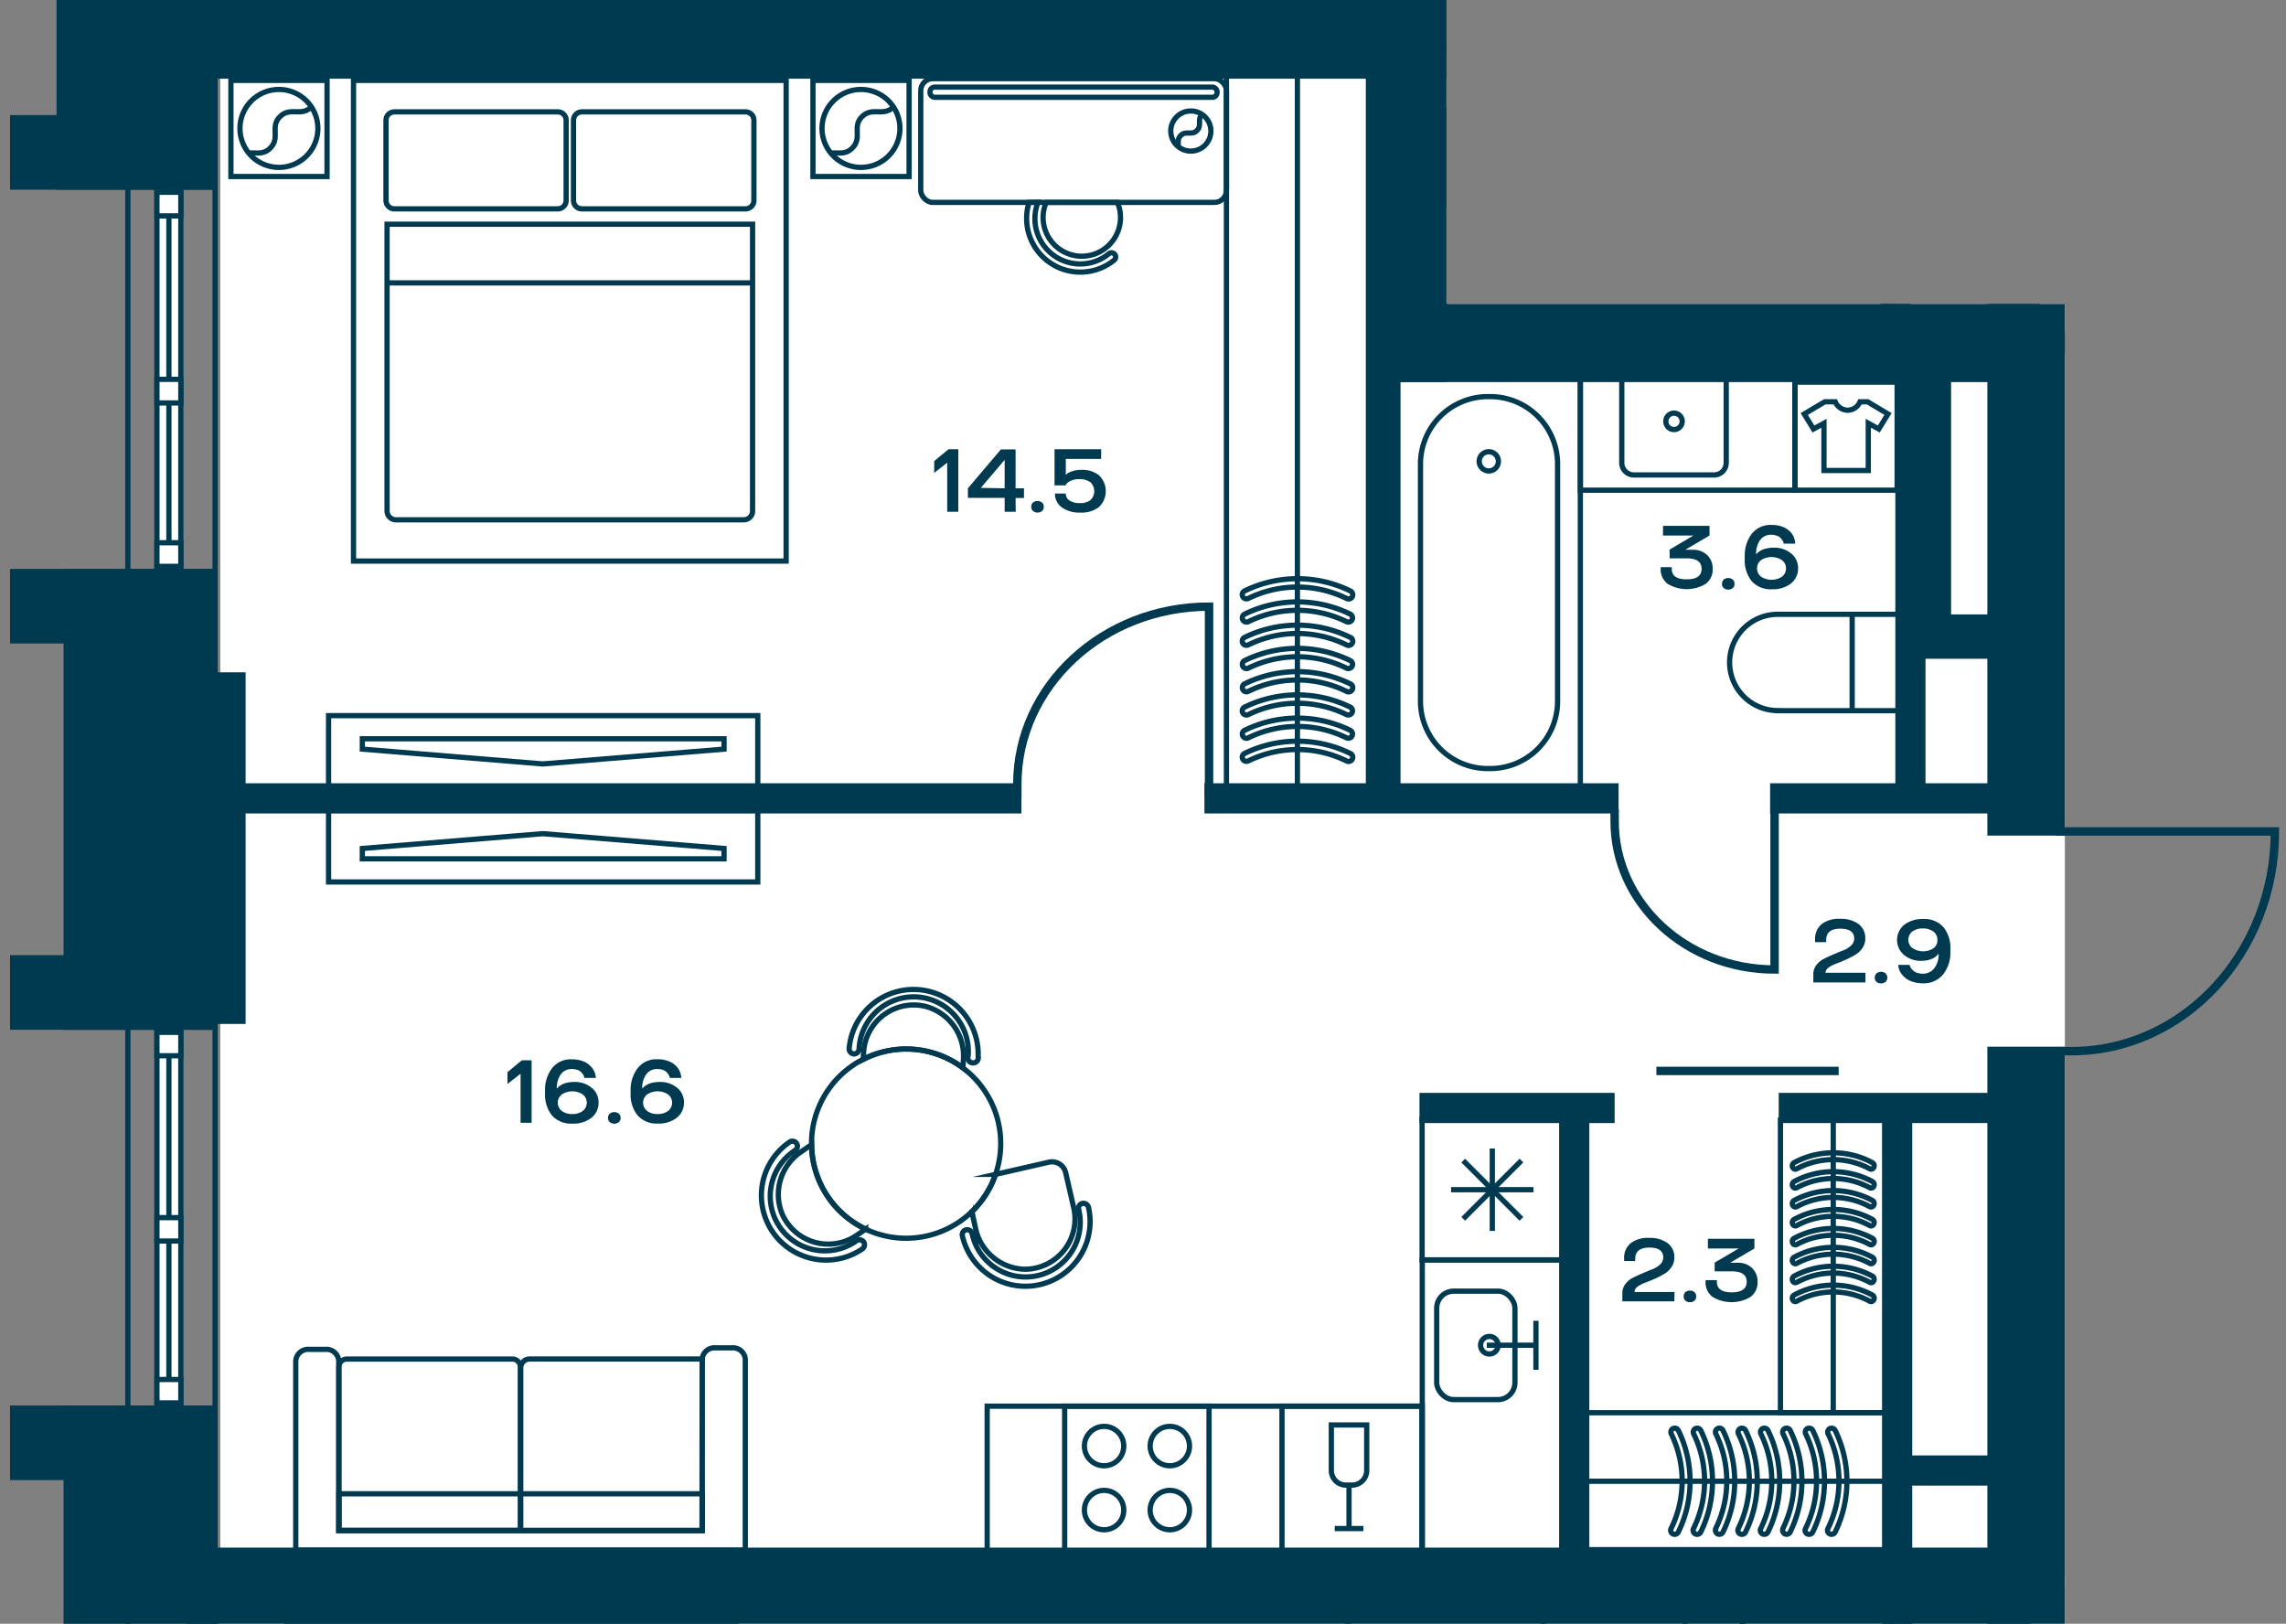 <svg id="Слой_1" data-name="Слой 1" xmlns="http://www.w3.org/2000/svg" xmlns:xlink="http://www.w3.org/1999/xlink" viewBox="0 0 435.4 309.26"><rect x="0" y="0" width="435.4" height="309.26" fill="#808080" stroke="none"/><defs><clipPath id="clip-path"><polygon points="0 0 0 309.26 435.4 309.26 435.4 57.88 275.46 57.88 275.46 0 0 0" fill="none"/></clipPath></defs><polygon points="41.97 0 41.97 12.36 268.95 12.36 268.95 63.02 393.28 63.02 393.28 57.87 275.46 57.87 275.46 0 41.97 0" fill="#fff"/><polygon points="41.96 5.86 41.96 302.14 393.28 302.14 393.28 67.36 268.84 67.36 268.84 5.86 41.96 5.86" fill="#fff"/><rect x="41.97" y="300.3" width="351.31" height="8.96" fill="#fff"/><g clip-path="url(#clip-path)"><line x1="24.35" y1="-548.26" x2="24.35" y2="792.86" fill="none" stroke="#003a50" stroke-miterlimit="10"/><line x1="40.97" y1="-525.31" x2="40.97" y2="792.86" fill="none" stroke="#003a50" stroke-miterlimit="10"/></g><rect x="29.89" y="36.62" width="4.55" height="71.25" fill="#fff"/><rect x="29.89" y="36.62" width="4.55" height="71.25" fill="none" stroke="#003a50" stroke-miterlimit="10"/><line x1="32.17" y1="107.87" x2="32.17" y2="36.62" fill="none" stroke="#003a50" stroke-miterlimit="10"/><rect x="29.89" y="103.37" width="4.55" height="4.5" fill="#fff"/><rect x="29.89" y="103.37" width="4.55" height="4.5" fill="none" stroke="#003a50" stroke-miterlimit="10"/><rect x="29.89" y="36.62" width="4.55" height="4.51" fill="#fff"/><rect x="29.89" y="36.62" width="4.55" height="4.5" fill="none" stroke="#003a50" stroke-miterlimit="10"/><rect x="29.89" y="72.25" width="4.55" height="4.51" fill="#fff"/><rect x="29.89" y="72.25" width="4.55" height="4.5" fill="none" stroke="#003a50" stroke-miterlimit="10"/><rect x="29.89" y="196.62" width="4.55" height="70.57" fill="#fff"/><rect x="29.89" y="196.62" width="4.55" height="70.58" fill="none" stroke="#003a50" stroke-miterlimit="10"/><line x1="32.17" y1="267.2" x2="32.17" y2="196.62" fill="none" stroke="#003a50" stroke-miterlimit="10"/><rect x="29.89" y="262.74" width="4.55" height="4.46" fill="#fff"/><rect x="29.89" y="262.74" width="4.55" height="4.46" fill="none" stroke="#003a50" stroke-miterlimit="10"/><rect x="29.89" y="196.62" width="4.55" height="4.46" fill="#fff"/><rect x="29.89" y="196.62" width="4.55" height="4.46" fill="none" stroke="#003a50" stroke-miterlimit="10"/><rect x="29.89" y="231.91" width="4.55" height="4.46" fill="#fff"/><rect x="29.89" y="231.91" width="4.55" height="4.46" fill="none" stroke="#003a50" stroke-miterlimit="10"/><g clip-path="url(#clip-path)"><path d="M338.6,135.36h23.2V117H338.6a9.17,9.17,0,1,0,0,18.34Z" fill="none" stroke="#003a50" stroke-miterlimit="10"/></g><line x1="352.77" y1="117.02" x2="352.77" y2="135.36" fill="none" stroke="#003a50" stroke-miterlimit="10"/><rect x="266.25" y="72.13" width="34.75" height="77.66" fill="none" stroke="#003a50" stroke-miterlimit="10"/><g clip-path="url(#clip-path)"><path d="M270.55,88.15v45.63a12.84,12.84,0,0,0,13.06,12.6h0a12.83,12.83,0,0,0,13.05-12.6V88.15a12.84,12.84,0,0,0-13.05-12.61h0A12.85,12.85,0,0,0,270.55,88.15Z" fill="none" stroke="#003a50" stroke-miterlimit="10"/><path d="M283.62,89.7a1.83,1.83,0,1,0-1.89-1.83A1.86,1.86,0,0,0,283.62,89.7Z" fill="none" stroke="#003a50" stroke-miterlimit="10"/><rect x="275.29" y="21.06" width="83.84" height="37.52" fill="none" stroke="#003a50" stroke-miterlimit="10"/><path d="M341.84,53.93H292.59A13.86,13.86,0,0,1,279,39.83v0a13.86,13.86,0,0,1,13.61-14.1h49.25a13.86,13.86,0,0,1,13.61,14.1v0A13.86,13.86,0,0,1,341.84,53.93Z" fill="none" stroke="#003a50" stroke-miterlimit="10"/><path d="M340.17,39.82a2,2,0,1,1,2,2A2,2,0,0,1,340.17,39.82Z" fill="none" stroke="#003a50" stroke-miterlimit="10"/><path d="M291.67-11h-15.8a2.3,2.3,0,0,0-2.3,2.3V6.59a2.31,2.31,0,0,0,2.3,2.31h15.8A2.31,2.31,0,0,0,294,6.59V-8.69A2.3,2.3,0,0,0,291.67-11Z" fill="none" stroke="#003a50" stroke-miterlimit="10"/><path d="M285.33-1a1.55,1.55,0,0,0-1.56-1.55A1.55,1.55,0,0,0,282.21-1,1.56,1.56,0,0,0,283.77.51,1.56,1.56,0,0,0,285.33-1Z" fill="none" stroke="#003a50" stroke-miterlimit="10"/><rect x="273.61" y="-26.53" width="22.8" height="47.59" fill="none" stroke="#003a50" stroke-miterlimit="10"/><path d="M328.78,88.15V72.36a2.3,2.3,0,0,0-2.31-2.31H311.19a2.3,2.3,0,0,0-2.3,2.31V88.15a2.31,2.31,0,0,0,2.3,2.31h15.28A2.31,2.31,0,0,0,328.78,88.15Z" fill="none" stroke="#003a50" stroke-miterlimit="10"/><path d="M318.83,81.81a1.56,1.56,0,1,0-1.55-1.55A1.55,1.55,0,0,0,318.83,81.81Z" fill="none" stroke="#003a50" stroke-miterlimit="10"/></g><rect x="301" y="71.86" width="40.87" height="21.5" fill="none" stroke="#003a50" stroke-miterlimit="10"/><rect x="62.58" y="154.36" width="81.75" height="13.62" fill="none" stroke="#003a50" stroke-miterlimit="10"/><polygon points="69.01 161.6 103.37 158.78 137.9 161.6 137.9 163.57 69.01 163.57 69.01 161.6" fill="none" stroke="#003a50" stroke-miterlimit="10"/><g clip-path="url(#clip-path)"><rect x="63.85" y="-12.85" width="81.75" height="13.62" fill="none" stroke="#003a50" stroke-miterlimit="10"/></g><rect x="62.58" y="136.3" width="81.75" height="13.62" fill="none" stroke="#003a50" stroke-miterlimit="10"/><polygon points="69.01 142.68 103.37 145.5 137.9 142.68 137.9 140.71 69.01 140.71 69.01 142.68" fill="none" stroke="#003a50" stroke-miterlimit="10"/><rect x="233.59" y="12.37" width="27.05" height="137.43" fill="none" stroke="#003a50" stroke-miterlimit="10"/><g clip-path="url(#clip-path)"><path d="M237.42,136.18a.79.79,0,0,1-.35-1.51,22.91,22.91,0,0,1,20.09,0,.8.8,0,0,1,.36,1.06.81.81,0,0,1-1.07.37,21.27,21.27,0,0,0-18.68,0A.72.72,0,0,1,237.42,136.18Z" fill="none" stroke="#003a50" stroke-miterlimit="10"/><path d="M237.42,131.76a.8.8,0,0,1-.35-1.52,22.91,22.91,0,0,1,20.09,0,.8.8,0,1,1-.71,1.43,21.27,21.27,0,0,0-18.68,0A.73.73,0,0,1,237.42,131.76Z" fill="none" stroke="#003a50" stroke-miterlimit="10"/><path d="M237.42,127.33a.8.8,0,0,1-.72-.44.81.81,0,0,1,.37-1.08,22.91,22.91,0,0,1,20.09,0,.8.8,0,0,1-.71,1.44,21.27,21.27,0,0,0-18.68,0A.72.72,0,0,1,237.42,127.33Z" fill="none" stroke="#003a50" stroke-miterlimit="10"/><path d="M237.42,122.9a.79.79,0,0,1-.35-1.51,22.91,22.91,0,0,1,20.09,0,.8.8,0,1,1-.71,1.43,21.27,21.27,0,0,0-18.68,0A.72.72,0,0,1,237.42,122.9Z" fill="none" stroke="#003a50" stroke-miterlimit="10"/><path d="M237.42,118.48a.8.8,0,0,1-.72-.44.81.81,0,0,1,.37-1.08,22.91,22.91,0,0,1,20.09,0,.8.8,0,0,1-.71,1.44,21.27,21.27,0,0,0-18.68,0A.72.72,0,0,1,237.42,118.48Z" fill="none" stroke="#003a50" stroke-miterlimit="10"/><path d="M237.42,114.05a.79.79,0,0,1-.35-1.51,22.91,22.91,0,0,1,20.09,0,.8.8,0,1,1-.71,1.43,21.27,21.27,0,0,0-18.68,0A.72.72,0,0,1,237.42,114.05Z" fill="none" stroke="#003a50" stroke-miterlimit="10"/><path d="M237.42,140.61a.8.8,0,0,1-.35-1.52,22.91,22.91,0,0,1,20.09,0,.81.81,0,0,1,.36,1.07.79.79,0,0,1-1.07.36,21.27,21.27,0,0,0-18.68,0A.73.73,0,0,1,237.42,140.61Z" fill="none" stroke="#003a50" stroke-miterlimit="10"/><path d="M237.42,145a.79.79,0,0,1-.35-1.51,22.91,22.91,0,0,1,20.09,0,.8.8,0,1,1-.71,1.43,21.27,21.27,0,0,0-18.68,0A.72.72,0,0,1,237.42,145Z" fill="none" stroke="#003a50" stroke-miterlimit="10"/></g><line x1="247.11" y1="149.79" x2="247.11" y2="8.53" fill="none" stroke="#003a50" stroke-miterlimit="10"/><rect x="299.84" y="269.07" width="59.3" height="26.08" fill="none" stroke="#003a50" stroke-miterlimit="10"/><g clip-path="url(#clip-path)"><path d="M326.73,291.46a.77.77,0,0,0,.43.69.76.76,0,0,0,1-.35,22.06,22.06,0,0,0,0-19.37.76.76,0,0,0-1-.35.77.77,0,0,0-.36,1,20.44,20.44,0,0,1,0,18A.84.84,0,0,0,326.73,291.46Z" fill="none" stroke="#003a50" stroke-miterlimit="10"/><path d="M331,291.46a.77.77,0,0,0,1.46.34,22.06,22.06,0,0,0,0-19.37.78.78,0,0,0-1-.35.77.77,0,0,0-.35,1,20.53,20.53,0,0,1,0,18A.71.71,0,0,0,331,291.46Z" fill="none" stroke="#003a50" stroke-miterlimit="10"/><path d="M335.27,291.46a.77.77,0,0,0,1.46.34,22.06,22.06,0,0,0,0-19.37.78.78,0,0,0-1-.35.76.76,0,0,0-.35,1,20.53,20.53,0,0,1,0,18A.71.71,0,0,0,335.27,291.46Z" fill="none" stroke="#003a50" stroke-miterlimit="10"/><path d="M339.53,291.46a.77.77,0,0,0,.43.69.76.76,0,0,0,1-.35,22.06,22.06,0,0,0,0-19.37.76.76,0,0,0-1-.35.77.77,0,0,0-.36,1,20.44,20.44,0,0,1,0,18A.84.84,0,0,0,339.53,291.46Z" fill="none" stroke="#003a50" stroke-miterlimit="10"/><path d="M343.8,291.46a.77.77,0,0,0,1.46.34,22.06,22.06,0,0,0,0-19.37.78.78,0,0,0-1-.35.77.77,0,0,0-.35,1,20.53,20.53,0,0,1,0,18A.71.71,0,0,0,343.8,291.46Z" fill="none" stroke="#003a50" stroke-miterlimit="10"/><path d="M348.07,291.46a.77.77,0,0,0,1.46.34,22.06,22.06,0,0,0,0-19.37.78.78,0,0,0-1-.35.77.77,0,0,0-.35,1,20.53,20.53,0,0,1,0,18A.71.71,0,0,0,348.07,291.46Z" fill="none" stroke="#003a50" stroke-miterlimit="10"/><path d="M322.47,291.46a.77.77,0,0,0,1.46.34,22.06,22.06,0,0,0,0-19.37.78.78,0,0,0-1-.35.76.76,0,0,0-.35,1,20.53,20.53,0,0,1,0,18A.71.71,0,0,0,322.47,291.46Z" fill="none" stroke="#003a50" stroke-miterlimit="10"/><path d="M318.2,291.46a.77.77,0,0,0,1.46.34,22.06,22.06,0,0,0,0-19.37.78.78,0,0,0-1-.35.77.77,0,0,0-.35,1,20.53,20.53,0,0,1,0,18A.71.71,0,0,0,318.2,291.46Z" fill="none" stroke="#003a50" stroke-miterlimit="10"/></g><line x1="299.84" y1="282.12" x2="359.14" y2="282.12" fill="none" stroke="#003a50" stroke-miterlimit="10"/><rect x="339.11" y="213.33" width="20.11" height="55.74" fill="none" stroke="#003a50" stroke-miterlimit="10"/><g clip-path="url(#clip-path)"><path d="M356.37,240.69a.58.58,0,0,0,.53-.36.67.67,0,0,0-.26-.87,15.71,15.71,0,0,0-14.94,0,.69.69,0,0,0-.27.87.56.56,0,0,0,.79.29,14.66,14.66,0,0,1,13.89,0A.51.51,0,0,0,356.37,240.69Z" fill="none" stroke="#003a50" stroke-miterlimit="10"/><path d="M356.37,237.09a.6.6,0,0,0,.53-.36.67.67,0,0,0-.26-.87,15.71,15.71,0,0,0-14.94,0,.68.68,0,0,0-.27.87.56.56,0,0,0,.79.29,14.66,14.66,0,0,1,13.89,0A.51.51,0,0,0,356.37,237.09Z" fill="none" stroke="#003a50" stroke-miterlimit="10"/><path d="M356.37,233.49a.59.59,0,0,0,.53-.37.66.66,0,0,0-.26-.86,15.63,15.63,0,0,0-14.94,0,.67.67,0,0,0-.27.86.56.56,0,0,0,.79.3,14.58,14.58,0,0,1,13.89,0A.51.51,0,0,0,356.37,233.49Z" fill="none" stroke="#003a50" stroke-miterlimit="10"/><path d="M356.37,229.88a.58.58,0,0,0,.53-.36.68.68,0,0,0-.26-.87,15.71,15.71,0,0,0-14.94,0,.69.69,0,0,0-.27.87.57.57,0,0,0,.79.3,14.58,14.58,0,0,1,13.89,0A.62.62,0,0,0,356.37,229.88Z" fill="none" stroke="#003a50" stroke-miterlimit="10"/><path d="M356.37,226.28a.58.58,0,0,0,.53-.36.67.67,0,0,0-.26-.87,15.71,15.71,0,0,0-14.94,0,.69.69,0,0,0-.27.87.56.56,0,0,0,.79.29,14.66,14.66,0,0,1,13.89,0A.51.51,0,0,0,356.37,226.28Z" fill="none" stroke="#003a50" stroke-miterlimit="10"/><path d="M356.37,222.68a.6.6,0,0,0,.53-.36.67.67,0,0,0-.26-.87,15.71,15.71,0,0,0-14.94,0,.68.68,0,0,0-.27.87.56.56,0,0,0,.79.29,14.66,14.66,0,0,1,13.89,0A.51.51,0,0,0,356.37,222.68Z" fill="none" stroke="#003a50" stroke-miterlimit="10"/><path d="M356.37,244.3a.59.59,0,0,0,.53-.37.68.68,0,0,0-.26-.87,15.71,15.71,0,0,0-14.94,0,.69.69,0,0,0-.27.87.56.56,0,0,0,.79.3,14.58,14.58,0,0,1,13.89,0A.51.51,0,0,0,356.37,244.3Z" fill="none" stroke="#003a50" stroke-miterlimit="10"/><path d="M356.37,247.9a.59.59,0,0,0,.53-.37.66.66,0,0,0-.26-.86,15.63,15.63,0,0,0-14.94,0,.67.67,0,0,0-.27.86.56.56,0,0,0,.79.3,14.58,14.58,0,0,1,13.89,0A.51.51,0,0,0,356.37,247.9Z" fill="none" stroke="#003a50" stroke-miterlimit="10"/></g><line x1="349.17" y1="269.08" x2="349.17" y2="213.33" fill="none" stroke="#003a50" stroke-miterlimit="10"/><rect x="154.84" y="15.31" width="18.31" height="18.31" fill="none" stroke="#003a50" stroke-miterlimit="10"/><g clip-path="url(#clip-path)"><path d="M158.74,29.71a7.42,7.42,0,1,0,0-10.5A7.42,7.42,0,0,0,158.74,29.71Z" fill="none" stroke="#003a50" stroke-miterlimit="10"/><path d="M158.24,29.15c1.37-.13,2.76.4,4.09-.94,2-2-.11-4.05,1.86-6s4.05.11,6-1.86" fill="none" stroke="#003a50" stroke-miterlimit="10"/></g><rect x="43.98" y="15.31" width="18.31" height="18.31" fill="none" stroke="#003a50" stroke-miterlimit="10"/><g clip-path="url(#clip-path)"><path d="M47.88,29.71a7.42,7.42,0,1,0,0-10.5A7.42,7.42,0,0,0,47.88,29.71Z" fill="none" stroke="#003a50" stroke-miterlimit="10"/><path d="M47.38,29.15c1.37-.13,2.76.4,4.09-.94,2-2-.11-4.05,1.86-6s4.05.11,6-1.86" fill="none" stroke="#003a50" stroke-miterlimit="10"/></g><rect x="67.33" y="15.31" width="82.4" height="91.55" fill="none" stroke="#003a50" stroke-miterlimit="10"/><g clip-path="url(#clip-path)"><path d="M75.41,99h66.25a1.68,1.68,0,0,0,1.68-1.69V42.7H73.72V97.31A1.69,1.69,0,0,0,75.41,99Z" fill="none" stroke="#003a50" stroke-miterlimit="10"/><path d="M110.83,39.78H142a1.6,1.6,0,0,0,1.59-1.6V22.9A1.59,1.59,0,0,0,142,21.31H110.83a1.6,1.6,0,0,0-1.6,1.59V38.18A1.6,1.6,0,0,0,110.83,39.78Z" fill="none" stroke="#003a50" stroke-miterlimit="10"/><path d="M75.12,39.78h31.12a1.6,1.6,0,0,0,1.59-1.6V22.9a1.59,1.59,0,0,0-1.59-1.59H75.12a1.6,1.6,0,0,0-1.6,1.59V38.18A1.6,1.6,0,0,0,75.12,39.78Z" fill="none" stroke="#003a50" stroke-miterlimit="10"/></g><line x1="73.52" y1="53.88" x2="143.55" y2="53.88" fill="none" stroke="#003a50" stroke-miterlimit="10"/><g clip-path="url(#clip-path)"><path d="M351.88,78.13a2.58,2.58,0,0,0,2.38-1.6h1.46l3.88,2.32-1.76,2.86-2-1.1v9h-8.44v-9l-2,1.1-1.76-2.86,3.91-2.32h2A2.62,2.62,0,0,0,351.88,78.13Z" fill="none" stroke="#003a50" stroke-miterlimit="10"/></g><rect x="341.87" y="72.78" width="19.47" height="20.58" fill="none" stroke="#003a50" stroke-miterlimit="10"/><g clip-path="url(#clip-path)"><path d="M206.17,229.2a.94.94,0,0,0-.72,1.14A10.41,10.41,0,1,1,185.16,235a.95.95,0,1,0-1.85.42,12.31,12.31,0,1,0,24-5.5A1,1,0,0,0,206.17,229.2Z" fill="none" stroke="#003a50" stroke-miterlimit="10"/><path d="M164.51,236.54a1,1,0,0,0-1.32-.26,10.41,10.41,0,1,1-11.72-17.2.95.95,0,0,0-1.07-1.57,12.31,12.31,0,0,0,13.86,20.35A1,1,0,0,0,164.51,236.54Z" fill="none" stroke="#003a50" stroke-miterlimit="10"/><path d="M162.62,200.74a1,1,0,0,0,1-.89,10.41,10.41,0,1,1,20.78,1.23,1,1,0,1,0,1.9.11,12.31,12.31,0,0,0-24.57-1.45A1,1,0,0,0,162.62,200.74Z" fill="none" stroke="#003a50" stroke-miterlimit="10"/><path d="M195.45,241.74a9.58,9.58,0,0,0,9.06-11.69l-1.54-6.7a2.67,2.67,0,0,0-3.2-2l-10.15,2.32a18,18,0,0,1-4.53,7.13l.72,3.17A9.82,9.82,0,0,0,195.45,241.74Z" fill="none" stroke="#003a50" stroke-miterlimit="10"/><path d="M163.13,235.31l1.75-1.21a18,18,0,0,1-10.3-16.1l-1.9,1.3a9.8,9.8,0,0,0-3.75,11.81A9.59,9.59,0,0,0,163.13,235.31Z" fill="none" stroke="#003a50" stroke-miterlimit="10"/><path d="M183.4,203.39l.09-1.48a9.79,9.79,0,0,0-7-10.18,9.56,9.56,0,0,0-12,8.67l-.09,1.39a18,18,0,0,1,19,1.6Z" fill="none" stroke="#003a50" stroke-miterlimit="10"/><path d="M185.09,230.78a18,18,0,0,0,4.53-7.13,12.54,12.54,0,0,0,.45-1.51,18,18,0,0,0-6.68-18.75,17.62,17.62,0,0,0-6.46-3.06,18,18,0,0,0-21.84,13.14,16.81,16.81,0,0,0-.51,4.53,18,18,0,0,0,10.3,16.1,17.35,17.35,0,0,0,3.38,1.21A18,18,0,0,0,185.09,230.78Z" fill="none" stroke="#003a50" stroke-miterlimit="10"/><path d="M62.85,345.28a2.35,2.35,0,0,1-2.52,2.13H57.15a2.35,2.35,0,0,1-2.52-2.13v-36.4h85.61V345a2.36,2.36,0,0,1-2.52,2.14h-3.18A2.35,2.35,0,0,1,132,345V312.62H62.85Z" fill="none" stroke="#003a50" stroke-miterlimit="10"/><path d="M99.18,260.52v31h34.56V258.84H100.85A1.68,1.68,0,0,0,99.18,260.52Z" fill="none" stroke="#003a50" stroke-miterlimit="10"/><path d="M64.55,260.34V291.5H99.11V260.34a1.5,1.5,0,0,0-1.5-1.49H66.05A1.5,1.5,0,0,0,64.55,260.34Z" fill="none" stroke="#003a50" stroke-miterlimit="10"/><path d="M133.74,258.85a2.35,2.35,0,0,1,2.51-2.14h3.19a2.35,2.35,0,0,1,2.51,2.14v36.39H56.33V259.17A2.36,2.36,0,0,1,58.85,257H62a2.36,2.36,0,0,1,2.52,2.14V291.5h69.19Z" fill="none" stroke="#003a50" stroke-miterlimit="10"/></g><rect x="64.55" y="284.51" width="69.19" height="6.98" fill="none" stroke="#003a50" stroke-miterlimit="10"/><g clip-path="url(#clip-path)"><rect x="293.9" y="308.44" width="27.06" height="27.06" fill="none" stroke="#003a50" stroke-miterlimit="10"/><rect x="256.71" y="305.88" width="75.16" height="29.62" fill="none" stroke="#003a50" stroke-miterlimit="10"/><rect x="331.87" y="305.88" width="28.24" height="105.26" fill="none" stroke="#003a50" stroke-miterlimit="10"/></g><rect x="244.17" y="267.82" width="26.69" height="28.24" fill="none" stroke="#003a50" stroke-miterlimit="10"/><g clip-path="url(#clip-path)"><path d="M253.57,280.07V271.4h6.74v8.67a2.78,2.78,0,0,1-2.77,2.78h-1.19A2.78,2.78,0,0,1,253.57,280.07Z" fill="none" stroke="#003a50" stroke-miterlimit="10"/></g><polyline points="259.67 291.13 256.94 291.13 254.21 291.13" fill="none" stroke="#003a50" stroke-miterlimit="10"/><line x1="256.94" y1="282.85" x2="256.94" y2="291.13" fill="none" stroke="#003a50" stroke-miterlimit="10"/><rect x="202.78" y="267.82" width="27.5" height="28.24" fill="none" stroke="#003a50" stroke-miterlimit="10"/><g clip-path="url(#clip-path)"><circle cx="222.81" cy="275.42" r="3.75" fill="none" stroke="#003a50" stroke-miterlimit="10"/><circle cx="210.29" cy="275.42" r="3.75" fill="none" stroke="#003a50" stroke-miterlimit="10"/><circle cx="222.81" cy="287.61" r="3.75" fill="none" stroke="#003a50" stroke-miterlimit="10"/><circle cx="210.29" cy="287.61" r="3.75" fill="none" stroke="#003a50" stroke-miterlimit="10"/></g><polyline points="292.54 260.9 292.54 256.22 292.54 251.56" fill="none" stroke="#003a50" stroke-miterlimit="10"/><line x1="283.18" y1="256.21" x2="292.54" y2="256.21" fill="none" stroke="#003a50" stroke-miterlimit="10"/><g clip-path="url(#clip-path)"><rect x="273.64" y="245.91" width="14.9" height="20.66" rx="3.24" fill="none" stroke="#003a50" stroke-miterlimit="10"/><path d="M282,256.21a1.67,1.67,0,1,0,1.67-1.67A1.67,1.67,0,0,0,282,256.21Z" fill="none" stroke="#003a50" stroke-miterlimit="10"/></g><rect x="270.86" y="213.22" width="26.74" height="26.74" fill="none" stroke="#003a50" stroke-miterlimit="10"/><line x1="284.23" y1="218.75" x2="284.23" y2="234.44" fill="none" stroke="#003a50" stroke-miterlimit="10"/><line x1="292.08" y1="226.59" x2="276.38" y2="226.59" fill="none" stroke="#003a50" stroke-miterlimit="10"/><line x1="289.78" y1="221.04" x2="278.69" y2="232.14" fill="none" stroke="#003a50" stroke-miterlimit="10"/><line x1="289.78" y1="232.14" x2="278.69" y2="221.05" fill="none" stroke="#003a50" stroke-miterlimit="10"/><rect x="270.89" y="239.96" width="27.09" height="64.53" fill="none" stroke="#003a50" stroke-miterlimit="10"/><rect x="188.02" y="267.82" width="82.84" height="28.24" fill="none" stroke="#003a50" stroke-miterlimit="10"/><g clip-path="url(#clip-path)"><rect x="216.58" y="-27.34" width="26.69" height="28.24" fill="none" stroke="#003a50" stroke-miterlimit="10"/><rect x="189.05" y="-27.34" width="27.5" height="28.24" fill="none" stroke="#003a50" stroke-miterlimit="10"/><rect x="243.27" y="-55.2" width="27.09" height="56.09" fill="none" stroke="#003a50" stroke-miterlimit="10"/><rect x="177.13" y="16.59" width="54.68" height="1.94" rx="0.89" fill="none" stroke="#003a50" stroke-miterlimit="10"/><path d="M196,38.55a10.23,10.23,0,0,0,16.2,11,.78.78,0,0,0,.12-1.1.79.79,0,0,0-1.12-.12,8.63,8.63,0,0,1-13.5-9.81Z" fill="none" stroke="#003a50" stroke-miterlimit="10"/><rect x="175.37" y="14.98" width="58.22" height="23.57" rx="2.29" fill="none" stroke="#003a50" stroke-miterlimit="10"/><path d="M224.11,27.66a3.82,3.82,0,1,1,5.4,0A3.82,3.82,0,0,1,224.11,27.66Z" fill="none" stroke="#003a50" stroke-miterlimit="10"/><path d="M224.4,27.91c.07-.7-.2-1.41.48-2.1,1-1,2.09.06,3.1-.95s-.06-2.08,1-3.1" fill="none" stroke="#003a50" stroke-miterlimit="10"/><path d="M199.26,38.55a7.37,7.37,0,1,0,13.57,0Z" fill="none" stroke="#003a50" stroke-miterlimit="10"/><path d="M193.76,152.06v-2.69c0-18.69,16.35-33.83,36.52-33.83v36.52" fill="none" stroke="#003a50" stroke-miterlimit="10" stroke-width="1.6"/><path d="M307.53,154.19v2.24c0,15.59,13.64,28.22,30.46,28.22V154.19" fill="none" stroke="#003a50" stroke-miterlimit="10" stroke-width="1.6"/><path d="M391.44,200.2h3.08c21.42,0,38.77-18.73,38.77-41.84H391.44" fill="none" stroke="#003a50" stroke-miterlimit="10" stroke-width="1.6"/></g><line x1="350.2" y1="203.97" x2="315.48" y2="203.97" fill="none" stroke="#003a50" stroke-miterlimit="10" stroke-width="1.6"/><rect x="358.46" y="211.02" width="5.75" height="98.24" fill="#003a50"/><rect x="296.96" y="211.02" width="5.75" height="94.33" fill="#003a50"/><rect x="260.49" y="57.73" width="5.75" height="94.33" fill="#003a50"/><rect x="269.77" width="5.68" height="39.41" fill="#003a50"/><rect x="358.12" y="57.87" width="5.75" height="11.32" fill="#003a50"/><rect x="360.99" y="64.02" width="5.75" height="88.04" fill="#003a50"/><rect x="338.78" y="208.15" width="47.83" height="5.75" fill="#003a50"/><rect x="337.14" y="149.18" width="49.48" height="5.75" fill="#003a50"/><rect x="365.78" y="117.02" width="22.83" height="8.45" fill="#003a50"/><rect x="363.87" y="71.1" width="7.74" height="48.42" fill="#003a50"/><rect x="229.4" y="149.18" width="78.88" height="5.75" fill="#003a50"/><rect x="33.9" y="149.18" width="160.64" height="5.75" fill="#003a50"/><rect x="33.11" y="128.05" width="13.67" height="66.97" fill="#003a50"/><rect x="270.36" y="208.15" width="37.17" height="5.75" fill="#003a50"/><rect x="361.34" y="277.2" width="19.31" height="5.75" fill="#003a50"/><rect x="378.52" y="199.36" width="14.75" height="109.9" fill="#003a50"/><rect x="378.52" y="57.88" width="14.75" height="101.27" fill="#003a50"/><rect x="32.28" width="243.18" height="14.99" fill="#003a50"/><polygon points="260.78 57.75 260.78 72.78 388.52 72.78 388.53 57.88 275.46 57.88 275.46 57.75 260.78 57.75" fill="#003a50"/><polygon points="260.5 0 260.5 72.78 275.53 72.78 275.53 57.87 275.46 57.87 275.46 0 260.5 0" fill="#003a50"/><rect x="35.45" y="294.76" width="351.33" height="14.5" fill="#003a50"/><rect x="1.91" y="267.69" width="39.03" height="14.21" fill="#003a50"/><rect x="1.91" y="181.92" width="39.03" height="14.21" fill="#003a50"/><rect x="1.91" y="108.35" width="39.03" height="14.21" fill="#003a50"/><rect x="1.91" y="21.92" width="39.03" height="14.21" fill="#003a50"/><rect x="12.11" y="267.69" width="28.83" height="41.57" fill="#003a50"/><rect x="12.11" y="108.36" width="28.83" height="87.78" fill="#003a50"/><rect x="10.77" width="30.17" height="36.13" fill="#003a50"/><g clip-path="url(#clip-path)"><path d="M355.3,187.12h-9.93v-1.57a2.76,2.76,0,0,1,.58-1.74,4,4,0,0,1,1.45-1.2c.49-.25,1.12-.54,1.86-.86s1.33-.56,1.88-.77a4.23,4.23,0,0,0,1.45-.92,1.78,1.78,0,0,0,.57-1.3c0-1.26-.89-1.88-2.67-1.88s-2.67.72-2.67,2.16v.4h-2.11V179a3.62,3.62,0,0,1,1.26-3,5.38,5.38,0,0,1,3.51-1,5.66,5.66,0,0,1,3.52,1,3.31,3.31,0,0,1,1.27,2.75,3.17,3.17,0,0,1-.56,1.84,4.26,4.26,0,0,1-1.4,1.3c-.6.34-1.21.65-1.84.93s-1.23.53-1.82.75a5.18,5.18,0,0,0-1.41.75,1.23,1.23,0,0,0-.56.95h7.62Z" fill="#003a50"/><path d="M357.4,187a1,1,0,0,1-.32-.8,1.07,1.07,0,0,1,.32-.81,1.41,1.41,0,0,1,1.74,0,1.07,1.07,0,0,1,.32.81,1,1,0,0,1-.32.8,1.41,1.41,0,0,1-1.74,0Z" fill="#003a50"/><path d="M361.54,183.77h2.21s0,.07,0,.18a2.36,2.36,0,0,0,.23.43,2.09,2.09,0,0,0,.41.48,2,2,0,0,0,.75.42,3.21,3.21,0,0,0,1.05.17,2.67,2.67,0,0,0,2.24-1.07,4.29,4.29,0,0,0,.81-2.7h-.06a2.24,2.24,0,0,1-.44.46,2.73,2.73,0,0,1-.6.4,3.74,3.74,0,0,1-.95.32A5.43,5.43,0,0,1,366,183a5,5,0,0,1-3.37-1.13,3.74,3.74,0,0,1,.05-5.73,5.59,5.59,0,0,1,3.61-1.1,4.78,4.78,0,0,1,3.87,1.55,6.35,6.35,0,0,1,1.32,4.26v.41a6.7,6.7,0,0,1-1.37,4.31,4.71,4.71,0,0,1-3.89,1.71,6,6,0,0,1-2.17-.37,3.94,3.94,0,0,1-1.48-.95A3.35,3.35,0,0,1,361.54,183.77Zm2.77-3.17a3.6,3.6,0,0,0,3.95,0A1.84,1.84,0,0,0,369,179a1.89,1.89,0,0,0-.77-1.58,3.24,3.24,0,0,0-2-.58,3.17,3.17,0,0,0-2,.58,2,2,0,0,0,0,3.14Z" fill="#003a50"/><path d="M318.9,247.85H309v-1.56a2.8,2.8,0,0,1,.58-1.74,4,4,0,0,1,1.45-1.2c.5-.25,1.12-.54,1.87-.86s1.32-.56,1.87-.77a4.39,4.39,0,0,0,1.45-.92,1.8,1.8,0,0,0,.57-1.3c0-1.26-.89-1.89-2.66-1.89s-2.68.72-2.68,2.16v.41h-2.11v-.41a3.62,3.62,0,0,1,1.26-3,5.39,5.39,0,0,1,3.52-1,5.65,5.65,0,0,1,3.51,1,3.27,3.27,0,0,1,1.27,2.75,3.07,3.07,0,0,1-.56,1.83,4.29,4.29,0,0,1-1.4,1.31q-.9.51-1.83.93c-.63.27-1.24.52-1.83.74a5.33,5.33,0,0,0-1.41.75,1.23,1.23,0,0,0-.56,1h7.62Z" fill="#003a50"/><path d="M321,247.72a1,1,0,0,1-.32-.81,1.06,1.06,0,0,1,.32-.8,1.25,1.25,0,0,1,.88-.3,1.22,1.22,0,0,1,.86.3,1,1,0,0,1,.32.8,1,1,0,0,1-.32.81,1.22,1.22,0,0,1-.86.3A1.25,1.25,0,0,1,321,247.72Z" fill="#003a50"/><path d="M331.11,237.79h-5.82v-1.85h8.86v1.85l-4.52,2.65v.06h1.27a3.91,3.91,0,0,1,2.8,1,3.52,3.52,0,0,1,1.05,2.67,3.34,3.34,0,0,1-1.33,2.83,7,7,0,0,1-7.24,0,3.37,3.37,0,0,1-1.33-2.86v-.33H327v.33c0,1.36,1,2,2.84,2s2.84-.66,2.84-2-.95-2-2.84-2h-3.26v-1.66l4.57-2.69Z" fill="#003a50"/><path d="M322.56,102h-5.82v-1.85h8.86V102l-4.52,2.65v.06h1.28a3.87,3.87,0,0,1,2.79,1,3.52,3.52,0,0,1,1.05,2.66,3.33,3.33,0,0,1-1.33,2.83,7,7,0,0,1-7.24,0,3.37,3.37,0,0,1-1.33-2.86v-.32h2.11v.32c0,1.36.95,2,2.84,2s2.84-.66,2.84-2-.95-2-2.84-2H318v-1.67l4.57-2.69Z" fill="#003a50"/><path d="M328.3,112a1,1,0,0,1-.32-.8,1.07,1.07,0,0,1,.32-.81,1.41,1.41,0,0,1,1.74,0,1.07,1.07,0,0,1,.32.81,1,1,0,0,1-.32.8,1.41,1.41,0,0,1-1.74,0Z" fill="#003a50"/><path d="M341.92,103.54h-2.21s0-.06,0-.17a2.22,2.22,0,0,0-.22-.44,2.4,2.4,0,0,0-.39-.5,1.67,1.67,0,0,0-.71-.41,2.93,2.93,0,0,0-1-.17,2.53,2.53,0,0,0-2.15,1,4.44,4.44,0,0,0-.76,2.69h.06a1.64,1.64,0,0,1,.44-.44,4.76,4.76,0,0,1,.6-.36,3.9,3.9,0,0,1,1-.3,5.41,5.41,0,0,1,1.21-.13,5,5,0,0,1,3.37,1.11,3.52,3.52,0,0,1,1.31,2.8,3.62,3.62,0,0,1-1.36,2.91,5.59,5.59,0,0,1-3.61,1.1,4.84,4.84,0,0,1-3.87-1.54,6.38,6.38,0,0,1-1.32-4.27V106a6.85,6.85,0,0,1,1.32-4.31,4.52,4.52,0,0,1,3.8-1.71,5.66,5.66,0,0,1,2.13.37,4,4,0,0,1,1.44.94A3.45,3.45,0,0,1,341.92,103.54Zm-2.51,3.15a3.65,3.65,0,0,0-4,0,2,2,0,0,0,0,3.14,3.63,3.63,0,0,0,4,0,2,2,0,0,0,0-3.14Z" fill="#003a50"/><path d="M325.23,12.32h-2.11V9.68h-7V7.83L322.44.42h2.79V7.83h1.6V9.68h-1.6Zm-2.11-4.49V2.51h-.06l-4.48,5.27v0Z" fill="#003a50"/><path d="M328.51,12.19a1,1,0,0,1-.32-.8,1.07,1.07,0,0,1,.32-.81,1.41,1.41,0,0,1,1.74,0,1.07,1.07,0,0,1,.32.81,1,1,0,0,1-.32.8,1.41,1.41,0,0,1-1.74,0Z" fill="#003a50"/><path d="M340.84,12.32h-2.1V9.68h-7V7.83L338.05.42h2.79V7.83h1.6V9.68h-1.6Zm-2.1-4.49V2.51h-.07l-4.48,5.27v0Z" fill="#003a50"/><path d="M99.15,204.5l-2.49,1.95v-2.24l2.73-2.27h1.86v11.91h-2.1Z" fill="#003a50"/><path d="M113.49,205.3h-2.21s0-.06,0-.18a2.7,2.7,0,0,0-.21-.44,2.63,2.63,0,0,0-.39-.49,1.86,1.86,0,0,0-.71-.42,3.24,3.24,0,0,0-1-.16,2.52,2.52,0,0,0-2.15,1,4.44,4.44,0,0,0-.77,2.69h.06a1.81,1.81,0,0,1,.44-.44,3.93,3.93,0,0,1,1.56-.67,6.16,6.16,0,0,1,1.22-.12,5.05,5.05,0,0,1,3.37,1.11A3.51,3.51,0,0,1,114,210a3.56,3.56,0,0,1-1.36,2.9A5.49,5.49,0,0,1,109,214a4.81,4.81,0,0,1-3.87-1.55,6.35,6.35,0,0,1-1.32-4.26v-.41a6.85,6.85,0,0,1,1.32-4.31,4.5,4.5,0,0,1,3.8-1.71,5.66,5.66,0,0,1,2.13.37,3.87,3.87,0,0,1,1.43.94A3.46,3.46,0,0,1,113.49,205.3ZM111,208.45a3.65,3.65,0,0,0-4,0,2,2,0,0,0,0,3.14,3.15,3.15,0,0,0,2,.59,3.2,3.2,0,0,0,2-.59,2,2,0,0,0,0-3.14Z" fill="#003a50"/><path d="M116.14,213.72a1,1,0,0,1-.33-.81,1,1,0,0,1,.33-.8,1.4,1.4,0,0,1,1.73,0,1,1,0,0,1,.33.8,1,1,0,0,1-.33.81,1.4,1.4,0,0,1-1.73,0Z" fill="#003a50"/><path d="M129.76,205.3h-2.21s0-.06,0-.18a2.94,2.94,0,0,0-.22-.44,2.22,2.22,0,0,0-.38-.49,1.86,1.86,0,0,0-.71-.42,3.29,3.29,0,0,0-1-.16,2.52,2.52,0,0,0-2.15,1,4.44,4.44,0,0,0-.77,2.69h.06a1.81,1.81,0,0,1,.44-.44,3.93,3.93,0,0,1,1.56-.67,6.16,6.16,0,0,1,1.22-.12,5.05,5.05,0,0,1,3.37,1.11,3.51,3.51,0,0,1,1.3,2.8,3.56,3.56,0,0,1-1.36,2.9,5.49,5.49,0,0,1-3.6,1.11,4.81,4.81,0,0,1-3.87-1.55,6.3,6.3,0,0,1-1.33-4.26v-.41a6.8,6.8,0,0,1,1.33-4.31,4.5,4.5,0,0,1,3.8-1.71,5.61,5.61,0,0,1,2.12.37,3.84,3.84,0,0,1,1.44.94A3.46,3.46,0,0,1,129.76,205.3Zm-2.51,3.15a3.65,3.65,0,0,0-4,0,2,2,0,0,0,0,3.14,3.15,3.15,0,0,0,2,.59,3.2,3.2,0,0,0,2-.59,2,2,0,0,0,0-3.14Z" fill="#003a50"/><path d="M180.41,88.12l-2.48,1.95V87.82l2.73-2.26h1.86V97.47h-2.11Z" fill="#003a50"/><path d="M193.46,97.47h-2.11V94.82h-7V93l6.29-7.41h2.79V93h1.6v1.85h-1.6ZM191.35,93V87.65h-.06l-4.48,5.27v0Z" fill="#003a50"/><path d="M196.75,97.33a1,1,0,0,1-.33-.8,1,1,0,0,1,.33-.81,1.4,1.4,0,0,1,1.73,0,1,1,0,0,1,.32.81,1,1,0,0,1-.32.8,1.4,1.4,0,0,1-1.73,0Z" fill="#003a50"/><path d="M206,89.49a5,5,0,0,1,3.34,1.06,4.18,4.18,0,0,1,0,6,5.41,5.41,0,0,1-3.55,1.08,5.77,5.77,0,0,1-3.56-1A3.16,3.16,0,0,1,200.93,94H203a1.53,1.53,0,0,0,.7,1.33,3.53,3.53,0,0,0,2,.49,3.09,3.09,0,0,0,2-.58,2.36,2.36,0,0,0,0-3.38,3.25,3.25,0,0,0-2.07-.59,3.55,3.55,0,0,0-1.92.42,1.84,1.84,0,0,0-.7.64l-.05.12h-2.11V85.56h8.88V87.4H203v3h.05a1.91,1.91,0,0,1,.4-.31,5.6,5.6,0,0,1,.55-.27A5.85,5.85,0,0,1,206,89.49Z" fill="#003a50"/></g></svg>
